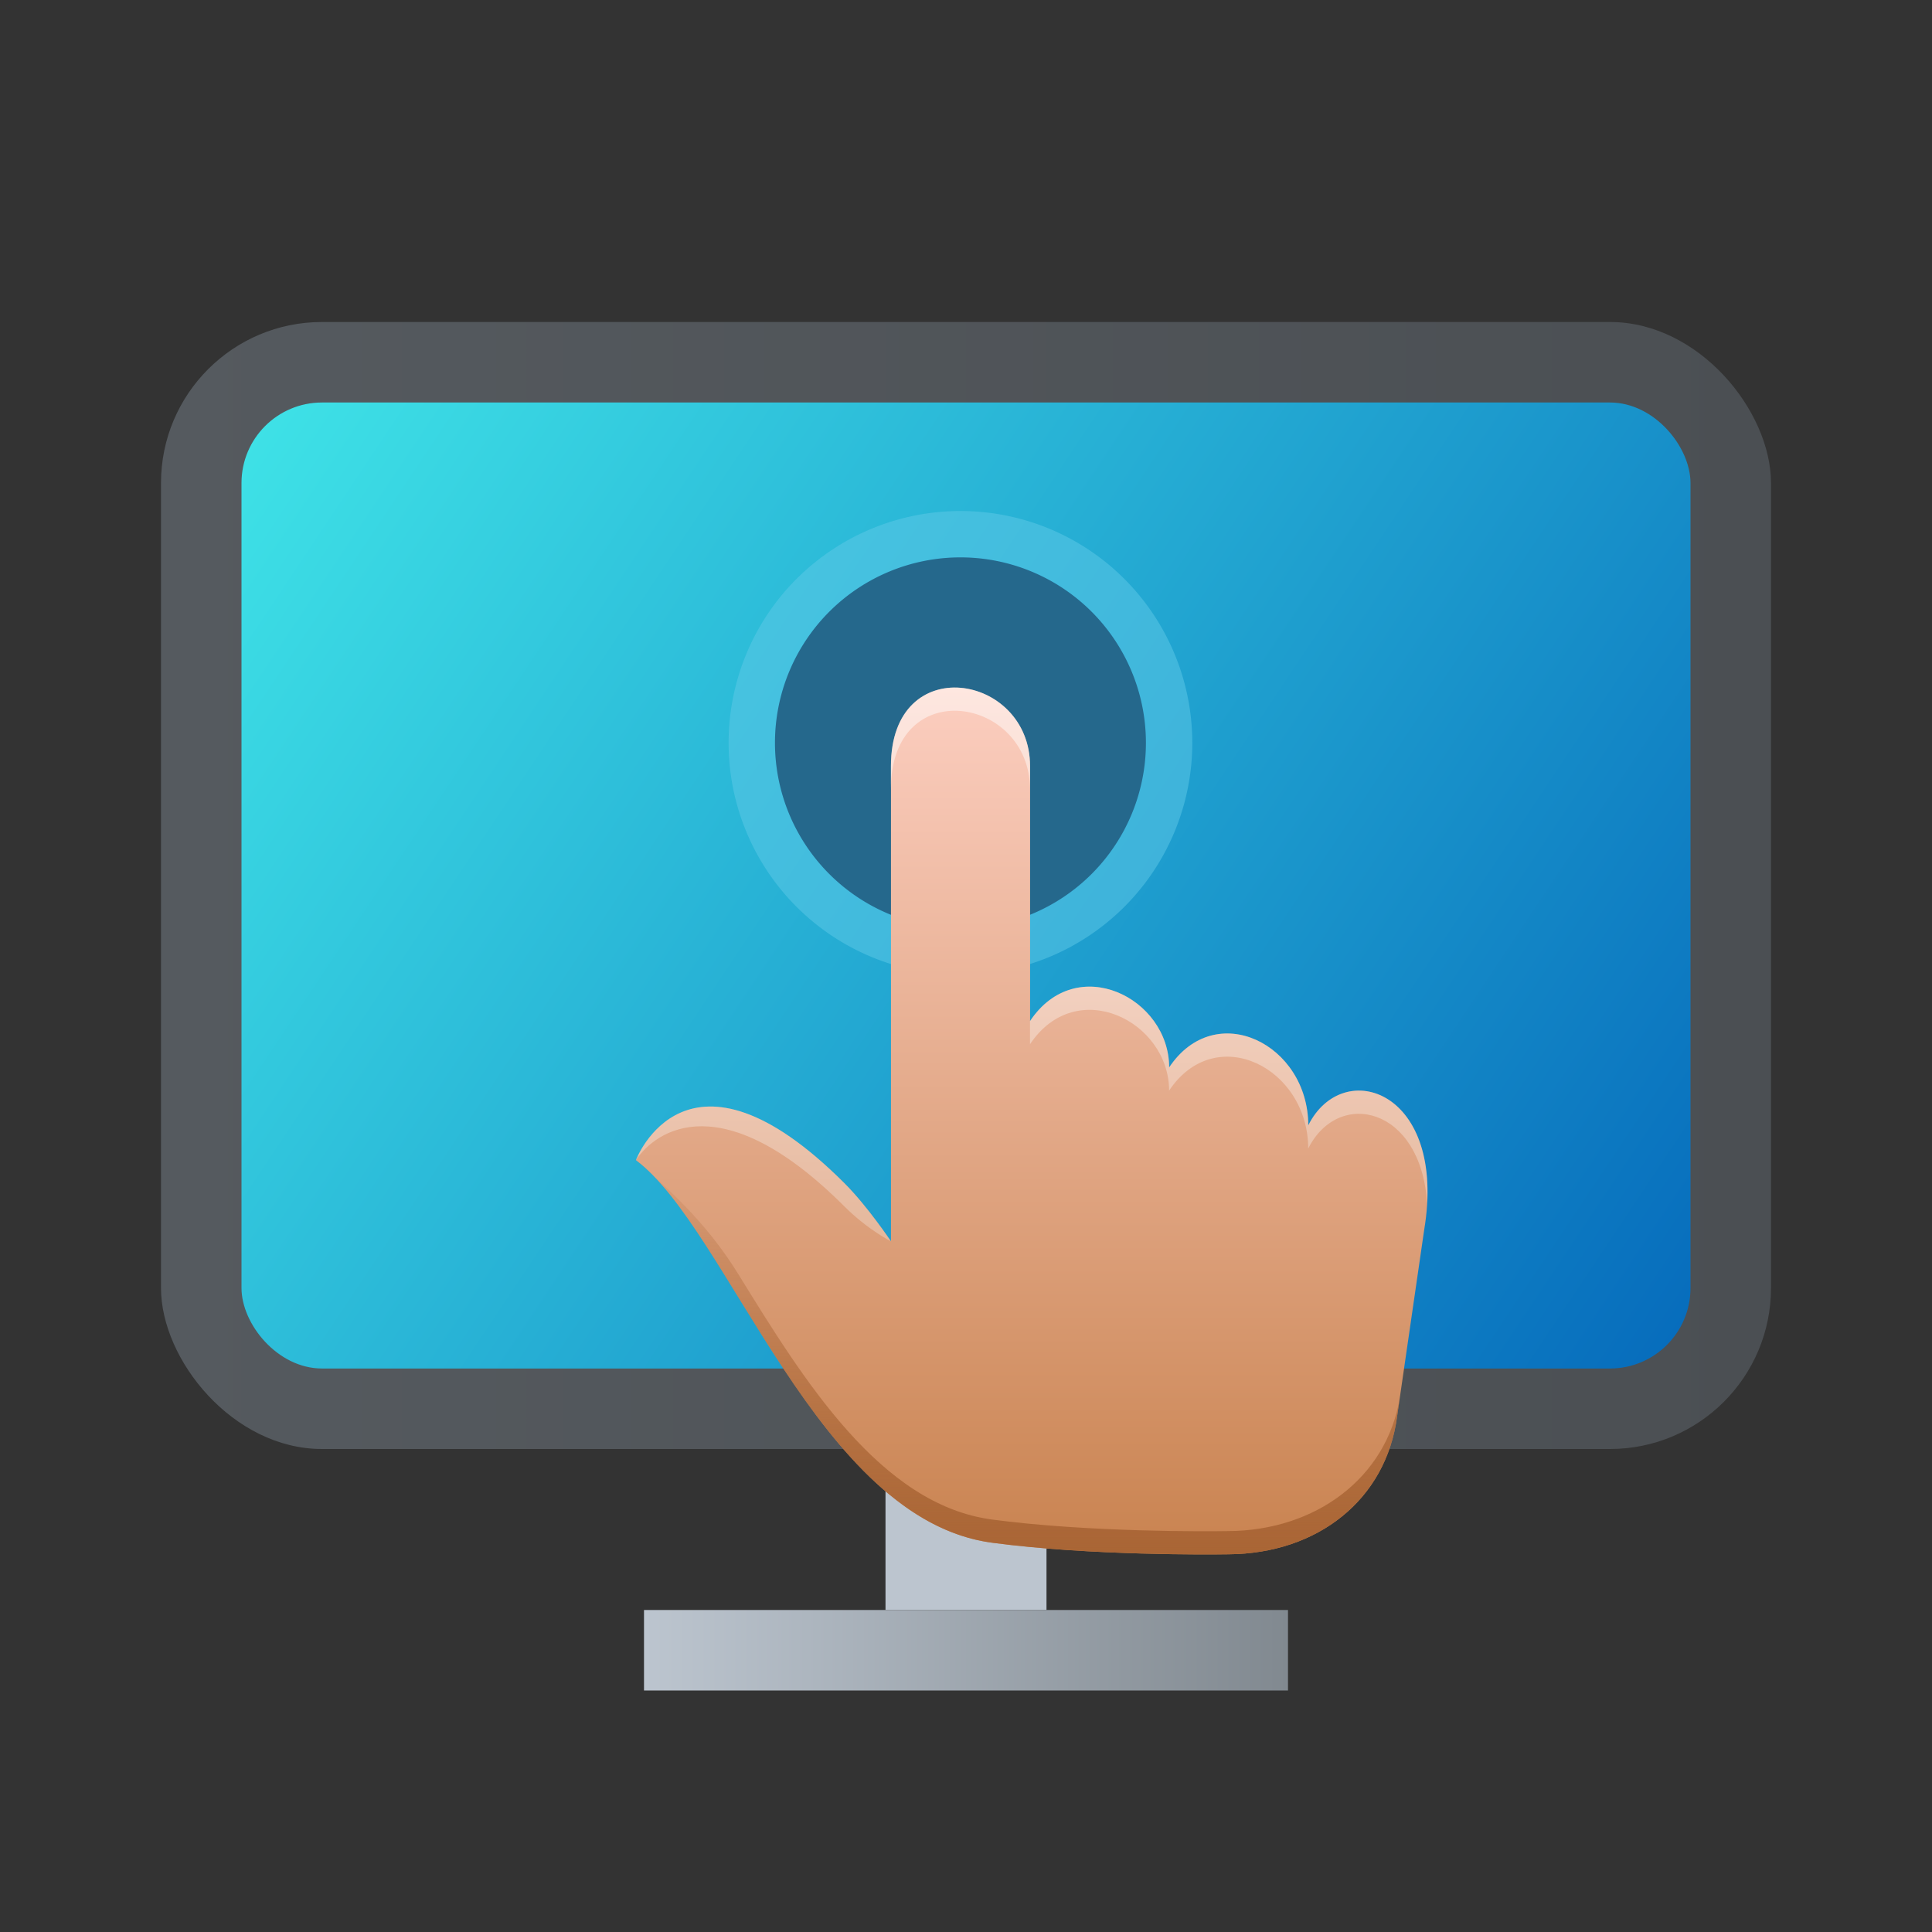 <?xml version="1.0" encoding="UTF-8" standalone="no"?>
<!-- Created with Inkscape (http://www.inkscape.org/) -->

<svg
   width="24"
   height="24"
   viewBox="0 0 24 24"
   version="1.1"
   id="svg2112"
   inkscape:version="1.3.2 (091e20e, 2023-11-25)"
   sodipodi:docname="input-touchscreen.svg"
   xmlns:inkscape="http://www.inkscape.org/namespaces/inkscape"
   xmlns:sodipodi="http://sodipodi.sourceforge.net/DTD/sodipodi-0.dtd"
   xmlns:xlink="http://www.w3.org/1999/xlink"
   xmlns="http://www.w3.org/2000/svg"
   xmlns:svg="http://www.w3.org/2000/svg">
  <rect x="0" y="0" width="24" height="24" fill="#333333" stroke="none"/>
  <sodipodi:namedview
     id="namedview2114"
     pagecolor="#ffffff"
     bordercolor="#000000"
     borderopacity="0.25"
     inkscape:showpageshadow="2"
     inkscape:pageopacity="0.0"
     inkscape:pagecheckerboard="0"
     inkscape:deskcolor="#d1d1d1"
     inkscape:document-units="px"
     showgrid="false"
     inkscape:zoom="16.833334"
     inkscape:cx="10.069307"
     inkscape:cy="15.712871"
     inkscape:window-width="1680"
     inkscape:window-height="994"
     inkscape:window-x="0"
     inkscape:window-y="25"
     inkscape:window-maximized="1"
     inkscape:current-layer="svg2112" />
  <defs
     id="defs2109">
    <linearGradient
       inkscape:collect="always"
       xlink:href="#linearGradient2986"
       id="linearGradient2988"
       x1="0.093"
       y1="13.471"
       x2="-3.29"
       y2="13.471"
       gradientUnits="userSpaceOnUse"
       gradientTransform="matrix(2.365,0,0,0.306,15.78,16.879)" />
    <linearGradient
       inkscape:collect="always"
       id="linearGradient2986">
      <stop
         style="stop-color:#818990;stop-opacity:1;"
         offset="0"
         id="stop2982" />
      <stop
         style="stop-color:#bcc5cf;stop-opacity:1"
         offset="1"
         id="stop2984" />
    </linearGradient>
    <linearGradient
       inkscape:collect="always"
       xlink:href="#linearGradient1116"
       id="linearGradient988"
       x1="0"
       y1="6.5"
       x2="16"
       y2="6.5"
       gradientUnits="userSpaceOnUse"
       gradientTransform="matrix(1.25,0,0,1.273,2,2.727)" />
    <linearGradient
       inkscape:collect="always"
       id="linearGradient1116">
      <stop
         style="stop-color:#555a5f;stop-opacity:1;"
         offset="0"
         id="stop1112" />
      <stop
         style="stop-color:#4b4f53;stop-opacity:1"
         offset="1"
         id="stop1114" />
    </linearGradient>
    <linearGradient
       inkscape:collect="always"
       xlink:href="#linearGradient2301"
       id="linearGradient3955"
       x1="5.027"
       y1="6.879"
       x2="8.202"
       y2="8.996"
       gradientUnits="userSpaceOnUse"
       gradientTransform="matrix(5.669,0,0,5.669,-25.5,-34)" />
    <linearGradient
       inkscape:collect="always"
       id="linearGradient2301">
      <stop
         style="stop-color:#3fe3e7;stop-opacity:1;"
         offset="0"
         id="stop2297" />
      <stop
         style="stop-color:#066bbc;stop-opacity:1"
         offset="1"
         id="stop2299" />
    </linearGradient>
    <linearGradient
       id="m"
       x1="34.072"
       x2="34.072"
       y1="21.615"
       y2="59.003"
       gradientUnits="userSpaceOnUse"
       gradientTransform="matrix(0.288,0,0,0.288,2.715,2.316)">
      <stop
         stop-color="#fccec0"
         offset="0"
         id="stop20" />
      <stop
         stop-color="#c98350"
         offset="1"
         id="stop21" />
    </linearGradient>
    <linearGradient
       id="n"
       x1="34.688"
       x2="34.688"
       y1="40.767"
       y2="59.003"
       gradientUnits="userSpaceOnUse"
       gradientTransform="matrix(0.288,0,0,0.288,2.715,2.316)">
      <stop
         stop-color="#a96535"
         stop-opacity="0"
         offset="0"
         id="stop22" />
      <stop
         stop-color="#a96535"
         offset="1"
         id="stop23" />
    </linearGradient>
    <linearGradient
       inkscape:collect="always"
       xlink:href="#o"
       id="linearGradient7"
       gradientUnits="userSpaceOnUse"
       x1="34.688"
       y1="21.86"
       x2="34.688"
       y2="46.5" />
    <linearGradient
       id="o"
       x1="34.688"
       x2="34.688"
       y1="21.86"
       y2="46.5"
       gradientUnits="userSpaceOnUse">
      <stop
         stop-color="#fff"
         offset="0"
         id="stop24" />
      <stop
         stop-color="#fff"
         stop-opacity=".5"
         offset="1"
         id="stop25" />
    </linearGradient>
    <linearGradient
       inkscape:collect="always"
       xlink:href="#o"
       id="linearGradient1"
       gradientUnits="userSpaceOnUse"
       x1="34.688"
       y1="21.86"
       x2="34.688"
       y2="46.5" />
    <linearGradient
       inkscape:collect="always"
       xlink:href="#o"
       id="linearGradient2"
       gradientUnits="userSpaceOnUse"
       x1="34.688"
       y1="21.86"
       x2="34.688"
       y2="46.5" />
    <linearGradient
       inkscape:collect="always"
       xlink:href="#o"
       id="linearGradient3"
       gradientUnits="userSpaceOnUse"
       x1="34.688"
       y1="21.86"
       x2="34.688"
       y2="46.5" />
  </defs>
  <path
     id="rect958"
     style="fill:#bcc5cf;stroke-width:4.082;stroke-linecap:round;stroke-linejoin:round"
     d="m 11,18 h 2 L 13,20 h -2 z"
     sodipodi:nodetypes="ccccc" />
  <rect
     style="fill:url(#linearGradient988);fill-opacity:1;stroke-width:1.261"
     id="rect978"
     width="20"
     height="14"
     x="2"
     y="4"
     ry="2" />
  <rect
     style="fill:url(#linearGradient3955);fill-opacity:1;stroke-width:4.5;stroke-linecap:round;stroke-linejoin:round"
     id="rect3867"
     width="18"
     height="12"
     x="3"
     y="5"
     ry="1" />
  <path
     id="rect2848"
     style="fill:url(#linearGradient2988);stroke-width:1.125;stroke-linecap:round;stroke-linejoin:round"
     d="m 8,20 h 8 v 1 H 8 Z" />
  <path
     d="m 14.811,9.228 a 2.88,2.88 0 0 1 -2.88,2.88 2.88,2.88 0 0 1 -2.88,-2.88 2.88,2.88 0 0 1 2.88,-2.88 2.88,2.88 0 0 1 2.88,2.88 z"
     style="color:#3daee9;display:inline;fill:#61cbe9;fill-opacity:1;stroke-width:0.288"
     class="ColorScheme-Highlight"
     opacity="0.5"
     id="path35" />
  <path
     d="m 14.235,9.228 a 2.304,2.304 0 0 1 -2.304,2.304 2.304,2.304 0 0 1 -2.304,-2.304 2.304,2.304 0 0 1 2.304,-2.304 2.304,2.304 0 0 1 2.304,2.304 z"
     style="color:#3daee9;display:inline;fill:currentColor;stroke-width:0.288"
     class="ColorScheme-Highlight"
     id="path36" />
  <path
     d="m 14.235,9.228 a 2.304,2.304 0 0 1 -2.304,2.304 2.304,2.304 0 0 1 -2.304,-2.304 2.304,2.304 0 0 1 2.304,-2.304 2.304,2.304 0 0 1 2.304,2.304 z"
     fill="#000000"
     fill-opacity="0.4"
     id="path37"
     style="display:inline;stroke-width:0.288" />
  <path
     d="m 12.322,19.164 c 1.215,0.162 2.727,0.147 2.904,0.144 0.012,-1.73e-4 0.023,-2.31e-4 0.035,-3.17e-4 1.102,-0.007 1.96,-0.674 2.095,-1.718 l 0.336,-2.314 c 0.288,-1.728 -1.008,-2.16 -1.44,-1.296 0,-1.008 -1.152,-1.584 -1.728,-0.72 0,-0.864 -1.152,-1.44 -1.728,-0.576 V 9.516 c 0,-1.152 -1.728,-1.44 -1.728,0 v 5.904 c 0,0 -0.289,-0.433 -0.576,-0.72 -1.964,-1.964 -2.592,-0.288 -2.592,-0.288 1.152,0.864 2.263,4.464 4.423,4.752 z"
     fill="url(#m)"
     id="path39"
     style="display:inline;fill:url(#m);stroke-width:0.288" />
  <path
     d="m 12.322,18.876 c 1.215,0.162 2.727,0.147 2.904,0.144 0.012,-1.44e-4 0.023,-2.31e-4 0.035,-3.17e-4 1.08,-0.007 1.966,-0.657 2.129,-1.664 l -0.034,0.234 c -0.135,1.043 -0.992,1.711 -2.095,1.718 -0.012,8.6e-5 -0.023,1.73e-4 -0.035,3.17e-4 -0.177,0.002 -1.689,0.018 -2.904,-0.144 C 10.937,18.979 9.983,17.432 9.173,16.118 8.72,15.384 8.312,14.722 7.899,14.412 c 0.377,0.337 0.86,0.747 1.274,1.418 0.81,1.314 1.764,2.861 3.149,3.046 z m 5.068,-1.52 0.009,-0.064 c -0.003,0.021 -0.006,0.043 -0.009,0.064 z"
     clip-rule="evenodd"
     fill="url(#n)"
     fill-rule="evenodd"
     id="path40"
     style="display:inline;fill:url(#n);stroke-width:0.288" />
  <g
     fill="url(#o)"
     opacity="0.5"
     id="g43"
     style="display:inline;fill:url(#linearGradient7)"
     transform="matrix(0.288,0,0,0.288,2.715,2.316)">
    <path
       d="m 18,42 c 0.87,-1.308 3.743,-3.257 9,2 0.995,0.995 2,1.5 2,1.5 0,0 -1.005,-1.505 -2,-2.5 -6.818,-6.818 -9,-1 -9,-1 z"
       id="path41"
       style="fill:url(#linearGradient1)" />
    <path
       d="m 29,26 c 0,-5 6,-4 6,0 v -1 c 0,-4 -6,-5 -6,0 z"
       id="path42"
       style="fill:url(#linearGradient2)" />
    <path
       d="m 35,36 c 2,-3 6,-1 6,2 2,-3 6,-1 6,2.5 1.401,-2.802 5.418,-1.679 5.129,3.369 C 51.87,39.684 48.303,38.894 47,41.5 47,38 43,36 41,39 41,36 37,34 35,37 Z"
       id="path43"
       style="fill:url(#linearGradient3)" />
  </g>
</svg>
